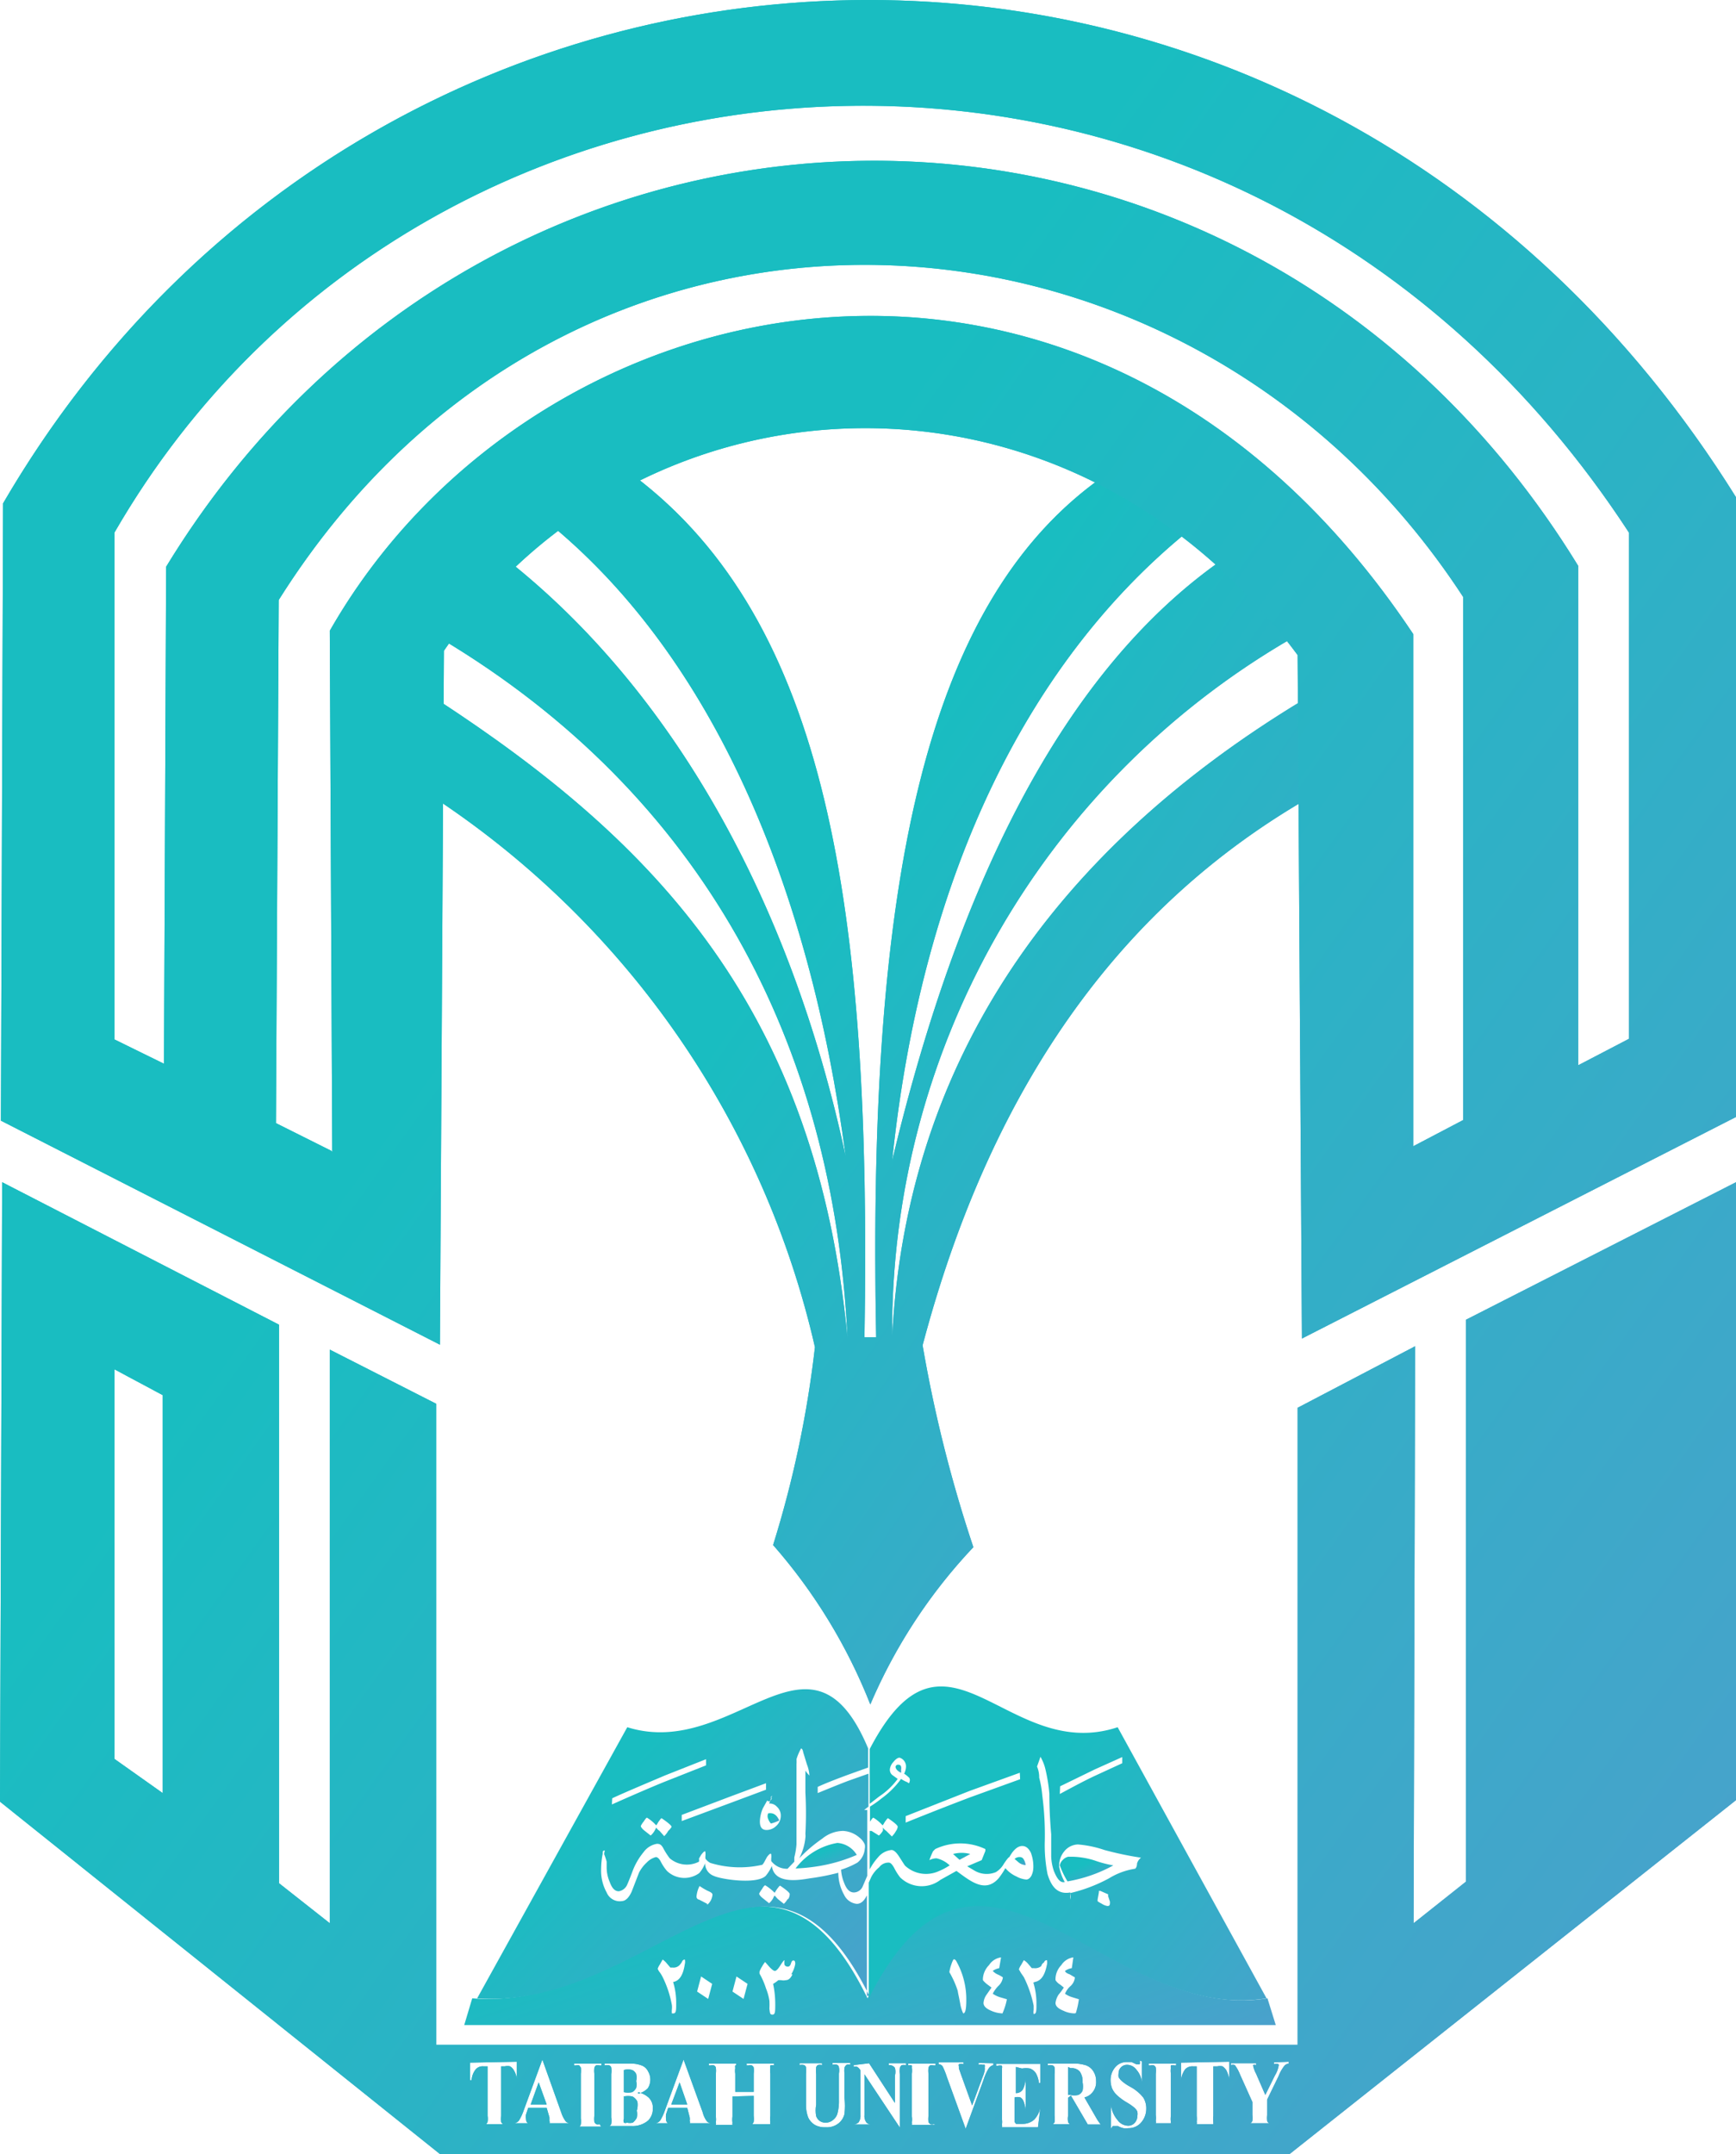 <svg xmlns="http://www.w3.org/2000/svg" xmlns:xlink="http://www.w3.org/1999/xlink" width="56.43" height="69.997" viewBox="0 0 56.43 69.997">
  <defs>
    <linearGradient id="linear-gradient" x1="1.087" y1="1.182" x2="0.332" y2="0.444" gradientUnits="objectBoundingBox">
      <stop offset="0" stop-color="#5899cf"/>
      <stop offset="1" stop-color="#19bdc1"/>
    </linearGradient>
    <clipPath id="clip-path">
      <path id="Path_4" data-name="Path 4" d="M51.67,25.25v3.27c-5.47,3.2-10,8.63-12.4,17.7a44.14,44.14,0,0,0,1.65,6.56,17.35,17.35,0,0,0-3.35,5.11,17.69,17.69,0,0,0-3.16-5.18,34.8,34.8,0,0,0,1.36-6.43A29.18,29.18,0,0,0,23.51,28.5V25.25C30.62,29.89,35.82,35.33,36.83,46c-.45-9.57-4.71-17.66-13.21-22.74l2.15-2.56c5.31,4.2,9.21,11,11,19.39-1.19-9-4.41-16.2-9.47-20.44l2.58-1.69c6.27,4.73,7.74,14,7.5,28h.38c-.29-14.84,1.6-23.95,7.42-28l2.69,1.83C42.71,24,39.25,30.92,38.28,40.22,40.89,29.28,44.87,23.59,49,20.7l2.28,2.54a26,26,0,0,0-13,22.69c.46-8.82,5.16-15.73,13.36-20.68ZM37.62,51a.87.87,0,0,1,.17,1.73l-.07,4.11h-.21l-.07-4.11A.87.87,0,0,1,37.62,51Z" fill="url(#linear-gradient)"/>
    </clipPath>
    <clipPath id="clip-path-2">
      <path id="Path_7" data-name="Path 7" d="M51.6,46l14.11-7.2V18.66c-13.83-22.18-44-20.96-56.33.2L9.31,38.92,23.58,46.2l.13-22.55c6.33-9.24,20.18-10.09,27.75.14Zm-.4,26.5L65.71,61V40.92l-8.78,4.47V63.65L55.23,65l.05-18.75-3.82,2v20.7h-28V48.12L20,46.36V65l-1.65-1.3V45.55l-9-4.63L9.28,61.05,23.58,72.5Zm-25.12-3v.57h0a.65.65,0,0,0-.09-.28.35.35,0,0,0-.13-.14.34.34,0,0,0-.17,0h-.12v1.61a.87.87,0,0,0,0,.2.19.19,0,0,0,.06.07.18.18,0,0,0,.11,0h-.78a.21.21,0,0,0,.12,0,.16.16,0,0,0,.05-.08.61.61,0,0,0,0-.19V69.65H25a.3.3,0,0,0-.25.09.62.62,0,0,0-.14.36h-.05v-.57Zm25.09,0v.06a.23.23,0,0,0-.13.06,1.27,1.27,0,0,0-.2.35l-.37.76v.5a.87.87,0,0,0,0,.2.19.19,0,0,0,.06.07.16.16,0,0,0,.11,0h-.82a.18.18,0,0,0,.11,0,.17.17,0,0,0,.06-.08.77.77,0,0,0,0-.19v-.42l-.4-.89a1.32,1.32,0,0,0-.17-.31.19.19,0,0,0-.13,0v-.06h.82v.06h0a.13.13,0,0,0-.1,0,.92.92,0,0,0,.1.28l.3.69.31-.63a.87.87,0,0,0,.12-.3.1.1,0,0,0,0-.07.26.26,0,0,0-.15,0v-.06Zm-1.93,0v.57h0a1.14,1.14,0,0,0-.09-.28.44.44,0,0,0-.13-.14.37.37,0,0,0-.17,0h-.13v1.61a.69.69,0,0,0,0,.2v.07a.21.21,0,0,0,.12,0h-.78a.21.21,0,0,0,.12,0,.16.16,0,0,0,0-.08.77.77,0,0,0,0-.19V69.65h-.12a.32.32,0,0,0-.25.09.7.7,0,0,0-.14.36h0v-.57Zm-1.68,2h-.83a.21.21,0,0,0,.12,0,.16.16,0,0,0,0-.08.77.77,0,0,0,0-.19V69.89a.87.87,0,0,0,0-.2.13.13,0,0,0-.06-.07.16.16,0,0,0-.11,0h-.06v-.06h.89v.06h-.05a.21.21,0,0,0-.12,0,.16.16,0,0,0,0,.08.61.61,0,0,0,0,.19v1.37a.69.69,0,0,0,0,.2v.07a.21.21,0,0,0,.12,0ZM46.4,69.49v.69h0a.73.73,0,0,0-.18-.42.38.38,0,0,0-.3-.16.273.273,0,0,0-.28.28.43.43,0,0,0,0,.12.53.53,0,0,0,.12.14,1.491,1.491,0,0,0,.27.18,1.38,1.38,0,0,1,.41.34.66.66,0,0,1,.1.37.68.68,0,0,1-.17.45.54.54,0,0,1-.42.18.39.39,0,0,1-.15,0,.6.6,0,0,1-.18-.07h-.17l-.06.09h0V70.9h0a.93.93,0,0,0,.22.5.43.43,0,0,0,.33.18.28.28,0,0,0,.23-.1.32.32,0,0,0,.08-.21.4.4,0,0,0,0-.15.38.38,0,0,0-.1-.13,1.64,1.64,0,0,0-.23-.16,1.77,1.77,0,0,1-.33-.24.69.69,0,0,1-.16-.22.75.75,0,0,1-.05-.26.64.64,0,0,1,.15-.43.48.48,0,0,1,.37-.17h.16l.15.07a.28.28,0,0,0,.12,0h0a.5.5,0,0,0,0-.12ZM44,70.67v.58a.5.5,0,0,0,0,.21.13.13,0,0,0,.06.07.28.28,0,0,0,.16,0h-.88a.28.28,0,0,0,.16,0,.13.13,0,0,0,.06-.07.78.78,0,0,0,0-.21V69.9a.78.78,0,0,0,0-.21.11.11,0,0,0-.06-.07.28.28,0,0,0-.16,0v-.06h.79a1.3,1.3,0,0,1,.46.06.47.47,0,0,1,.23.19.58.58,0,0,1,.09.33.51.51,0,0,1-.14.38.46.46,0,0,1-.24.14l.41.71a1.35,1.35,0,0,0,.12.17.17.17,0,0,0,.12,0h-.54l-.55-.94Zm0-1v.91h.07a.59.59,0,0,0,.26,0,.27.27,0,0,0,.14-.14.68.68,0,0,0,0-.27.56.56,0,0,0-.09-.35.35.35,0,0,0-.3-.11Zm-1.7,0v.85h0a.26.26,0,0,0,.23-.12.87.87,0,0,0,.09-.37h0V71.1h0a1,1,0,0,0-.06-.29.27.27,0,0,0-.11-.15.34.34,0,0,0-.19,0v.79a.18.18,0,0,0,.05.07h.21a.56.56,0,0,0,.38-.14.79.79,0,0,0,.2-.41h0l-.08.66H41.73a.21.21,0,0,0,.12,0,.16.16,0,0,0,0-.08.77.77,0,0,0,0-.19V69.72a.19.19,0,0,0,0-.09.25.25,0,0,0-.13,0h-.06v-.06H43.1v.62h-.05a.8.8,0,0,0-.1-.32.4.4,0,0,0-.19-.15.75.75,0,0,0-.26,0Zm-.73-.12v.06a.25.25,0,0,0-.16.12,1.64,1.64,0,0,0-.16.36l-.58,1.59h0L40.06,70a2.49,2.49,0,0,0-.14-.35.17.17,0,0,0-.13-.07v-.06h.81v.06h0a.28.28,0,0,0-.15,0,.09.09,0,0,0,0,.07v.07l.07.2.36,1,.34-.92a1,1,0,0,0,.07-.22.44.44,0,0,0,0-.1.19.19,0,0,0,0-.08.1.1,0,0,0-.06,0,.29.29,0,0,0-.14,0v-.06Zm-1.88,2H38.8a.21.21,0,0,0,.12,0,.16.16,0,0,0,0-.08.61.61,0,0,0,0-.19V69.89a.69.69,0,0,0,0-.2.18.18,0,0,0,0-.07.21.21,0,0,0-.12,0h0v-.06h.89v.06h-.06a.21.21,0,0,0-.12,0,.16.16,0,0,0-.05.08.77.77,0,0,0,0,.19v1.37a.87.87,0,0,0,0,.2.19.19,0,0,0,.06.07.16.16,0,0,0,.11,0Zm-2.16-2,.84,1.29v-.89a.47.47,0,0,0,0-.25.22.22,0,0,0-.2-.09v-.06h.56v.06a.49.49,0,0,0-.14,0,.2.2,0,0,0-.06.09.91.91,0,0,0,0,.21v1.73h0l-1.15-1.73v1.32a.35.35,0,0,0,.06.24.21.21,0,0,0,.16.07h-.61a.27.27,0,0,0,.2-.07.38.38,0,0,0,.06-.24V69.78h0a.37.37,0,0,0-.1-.11.17.17,0,0,0-.12,0v-.06Zm-2.44,0H36v.06h0a.24.24,0,0,0-.14,0,.13.13,0,0,0-.05.07.82.82,0,0,0,0,.22v1a1,1,0,0,0,0,.37.33.33,0,0,0,.11.15.32.32,0,0,0,.2.06.36.36,0,0,0,.23-.08.41.41,0,0,0,.15-.21,1.57,1.57,0,0,0,.05-.46v-.85a.49.49,0,0,0,0-.2.1.1,0,0,0-.06-.08.22.22,0,0,0-.15,0v-.06h.58v.06h0a.16.16,0,0,0-.12,0,.18.18,0,0,0-.07.1.68.68,0,0,0,0,.18v.79a2.3,2.3,0,0,1,0,.53.55.55,0,0,1-.19.3.6.6,0,0,1-.42.13.66.66,0,0,1-.34-.07.55.55,0,0,1-.23-.25,1.12,1.12,0,0,1-.07-.41v-1a1,1,0,0,0,0-.22.11.11,0,0,0-.06-.07.28.28,0,0,0-.15,0v-.06Zm-2,1.08v.65a.69.69,0,0,0,0,.2.15.15,0,0,0,0,.07.21.21,0,0,0,.12,0h-.78a.21.21,0,0,0,.12,0,.16.16,0,0,0,0-.08.77.77,0,0,0,0-.19V69.89a.87.87,0,0,0,0-.2.13.13,0,0,0-.06-.07.16.16,0,0,0-.11,0h-.06v-.06h.89v.06h.09a.21.21,0,0,0-.12,0,.16.16,0,0,0,0,.08.61.61,0,0,0,0,.19v.59h.6v-.59a.87.87,0,0,0,0-.2.13.13,0,0,0-.06-.07.18.18,0,0,0-.11,0h-.06v-.06h.89v.06h0a.21.21,0,0,0-.12,0,.16.16,0,0,0,0,.08.61.61,0,0,0,0,.19v1.37a.69.69,0,0,0,0,.2.15.15,0,0,0,0,.07.21.21,0,0,0,.12,0h-.83a.21.21,0,0,0,.12,0,.16.16,0,0,0,.05-.08.77.77,0,0,0,0-.19v-.65ZM31.62,71H31l-.07.21a.62.62,0,0,0,0,.16.15.15,0,0,0,.06.13.37.37,0,0,0,.17,0h-.57a.24.24,0,0,0,.15-.09,1.64,1.64,0,0,0,.15-.32l.61-1.66h0l.62,1.71a.83.83,0,0,0,.14.3.23.23,0,0,0,.12.06h-.82a.18.18,0,0,0,.14,0,.08.08,0,0,0,0-.07h0a.48.48,0,0,0,0-.12Zm0-.11-.25-.72-.27.72Zm-1.6-.4a.76.76,0,0,1,.34.17.45.45,0,0,1,.14.36.53.53,0,0,1-.15.39.78.78,0,0,1-.55.18h-.87a.3.3,0,0,0,.16,0,.13.13,0,0,0,.06-.07.78.78,0,0,0,0-.21V69.9a.78.78,0,0,0,0-.21.11.11,0,0,0-.06-.07.3.3,0,0,0-.16,0v-.06h.82a1,1,0,0,1,.41.07.39.39,0,0,1,.19.19.524.524,0,0,1-.01.54.64.64,0,0,1-.32.18Zm-.46,0a.62.62,0,0,0,.27,0,.35.35,0,0,0,.13-.14.48.48,0,0,0,0-.22.5.5,0,0,0,0-.23.27.27,0,0,0-.13-.13.46.46,0,0,0-.27,0v.82Zm0,.12v.74a.17.17,0,0,0,0,.13.11.11,0,0,0,.1,0,.41.41,0,0,0,.19,0,.53.53,0,0,0,.13-.16.59.59,0,0,0,0-.23A.67.67,0,0,0,30,70.8a.38.38,0,0,0-.16-.17.71.71,0,0,0-.29,0Zm-.74,1H28a.2.2,0,0,0,.11,0,.11.11,0,0,0,.05-.08.61.61,0,0,0,0-.19V69.89a.69.69,0,0,0,0-.2l-.05-.07a.2.2,0,0,0-.11,0h-.06v-.06h.89v.06h-.06a.21.21,0,0,0-.12,0,.16.16,0,0,0-.05.08.77.77,0,0,0,0,.19v1.37a.87.87,0,0,0,0,.2.19.19,0,0,0,.06.07.18.18,0,0,0,.11,0ZM27.05,71h-.6l-.07.21a.37.37,0,0,0,0,.16.15.15,0,0,0,.06.13.37.37,0,0,0,.17,0H26a.24.24,0,0,0,.15-.09,1.64,1.64,0,0,0,.15-.32l.61-1.66h0l.61,1.71a1,1,0,0,0,.15.3.23.23,0,0,0,.12.06H27a.2.2,0,0,0,.14,0,.08.08,0,0,0,0-.07h0v-.12Zm0-.11-.26-.72-.26.72ZM14.61,60.8,13,59.66V47l1.57.84V60.77Zm45.83,0,1.75-1.37V47.17L60.42,48V60.79ZM20.05,39.9l-1.8-.9.09-17c9.43-15,29.43-14,38.5-.1v17l-1.62.85V23.11C44.78,7.44,26.64,11.37,20,23l.08,16.94Zm-5.44-2.83L13,36.28V19.81C23.2,2.15,49.63.5,62.23,19.81V36.26l-1.65.86V20.89C49.67,3.1,25.26,3.57,14.68,20.92l-.07,16.15Z" fill="url(#linear-gradient)"/>
    </clipPath>
  </defs>
  <g id="_1-3-10-2019-5d9587e23b1f7" data-name="1-3-10-2019-5d9587e23b1f7" transform="translate(-9.28 -2.503)">
    <path id="Path_3" data-name="Path 3" d="M51.67,25.25v3.27c-5.47,3.2-10,8.63-12.4,17.7a44.14,44.14,0,0,0,1.65,6.56,17.35,17.35,0,0,0-3.35,5.11,17.69,17.69,0,0,0-3.16-5.18,34.8,34.8,0,0,0,1.36-6.43A29.18,29.18,0,0,0,23.51,28.5V25.25C30.62,29.89,35.82,35.33,36.83,46c-.45-9.57-4.71-17.66-13.21-22.74l2.15-2.56c5.31,4.2,9.21,11,11,19.39-1.19-9-4.41-16.2-9.47-20.44l2.58-1.69c6.27,4.73,7.74,14,7.5,28h.38c-.29-14.84,1.6-23.95,7.42-28l2.69,1.83C42.71,24,39.25,30.92,38.28,40.22,40.89,29.28,44.87,23.59,49,20.7l2.28,2.54a26,26,0,0,0-13,22.69c.46-8.82,5.16-15.73,13.36-20.68ZM37.62,51a.87.87,0,0,1,.17,1.73l-.07,4.11h-.21l-.07-4.11A.87.87,0,0,1,37.62,51Z" fill-rule="evenodd" fill="url(#linear-gradient)"/>
    <g id="Group_5" data-name="Group 5" clip-path="url(#clip-path)">
      <rect id="Rectangle_247" data-name="Rectangle 247" width="28.16" height="39.97" rx="5" transform="translate(23.51 17.92)" fill="url(#linear-gradient)"/>
    </g>
    <path id="Path_5" data-name="Path 5" d="M50.48,67.44c-5.28.87-9.35-7.23-13,0-3.38-6.94-7.17.46-12.85,0l-.26.87H50.75Zm-19.32-.53h0a2.28,2.28,0,0,1,.1.7c0,.21,0,.32-.09.32h-.05a.68.68,0,0,1,0-.13.68.68,0,0,0,0-.14,3.38,3.38,0,0,0-.31-.93,1.08,1.08,0,0,0-.08-.13.41.41,0,0,1-.07-.12.51.51,0,0,1,.07-.14l.09-.16a.56.56,0,0,1,.13.12l.12.14h.07a.27.27,0,0,0,.22-.07.5.5,0,0,0,.09-.12.1.1,0,0,1,.09-.07.3.3,0,0,1,0,.15C31.49,66.66,31.38,66.87,31.16,66.91Zm1.14.55-.36-.24.13-.49.36.24Zm1.15,0-.36-.24.13-.49.36.24Zm1.59-.8c-.06.13-.13.19-.22.19a.34.34,0,0,1-.15,0h-.09a1,1,0,0,1-.17.12,3.09,3.09,0,0,1,.07.66c0,.23,0,.34-.09.34s-.08-.06-.1-.19a2.459,2.459,0,0,0,0-.26,1.76,1.76,0,0,0-.11-.4,2.58,2.58,0,0,0-.16-.39l-.05-.09a.28.28,0,0,1,0-.07.7.7,0,0,1,.08-.16.85.85,0,0,1,.1-.15l.15.17c.08.08.13.12.17.12s.1-.06.17-.17.12-.18.14-.18h0a.61.61,0,0,0,0,.15.12.12,0,0,0,.12.06s.06,0,.09-.1.06-.1.08-.1.06,0,.06.11a.92.92,0,0,1-.13.34Zm5.55,1.27a1.2,1.2,0,0,1-.1-.33c-.04-.22-.06-.28-.08-.41a3.1,3.1,0,0,0-.27-.6h0a1.26,1.26,0,0,1,.06-.24q.06-.18.09-.18s.05,0,.09.09a2.52,2.52,0,0,1,.31,1.25C40.69,67.78,40.66,67.93,40.59,67.93Zm1.28,0h0a1,1,0,0,1-.38-.09c-.16-.07-.24-.15-.24-.25a.53.53,0,0,1,.1-.27l.16-.23L41.39,67a.78.78,0,0,1-.16-.15v-.06a.69.69,0,0,1,.2-.43.55.55,0,0,1,.39-.25l-.06.35a.51.51,0,0,0-.21.09h0a.5.5,0,0,0,.15.11.89.89,0,0,1,.18.1h0a.46.46,0,0,1-.15.28,1,1,0,0,0-.18.25.9.9,0,0,0,.22.11l.24.07h0a2.11,2.11,0,0,1-.14.45Zm1-1h0a2.28,2.28,0,0,1,.1.7c0,.21,0,.32-.09.32h0a.33.33,0,0,1,0-.13s0-.09,0-.14a3.73,3.73,0,0,0-.32-.93l-.09-.13-.07-.12a.51.51,0,0,1,.07-.14l.09-.16a.54.54,0,0,1,.14.12l.12.14h.07a.31.31,0,0,0,.24-.07s0-.06.09-.12a.09.09,0,0,1,.09-.07.3.3,0,0,1,0,.15c-.06.31-.17.52-.4.56Zm1.34,1h0a.87.87,0,0,1-.37-.09c-.17-.07-.25-.15-.25-.25a.65.65,0,0,1,.1-.27,2,2,0,0,0,.17-.23L43.75,67a.47.47,0,0,1-.16-.15v-.06a.67.67,0,0,1,.19-.43.55.55,0,0,1,.39-.25l-.05.35a.5.5,0,0,0-.22.09h0s0,.06.15.11l.17.1a.43.43,0,0,1-.14.28.65.65,0,0,0-.18.25.75.75,0,0,0,.22.11l.23.07h0a2.71,2.71,0,0,1-.1.45Z" fill-rule="evenodd" fill="url(#linear-gradient)"/>
    <path id="Path_6" data-name="Path 6" d="M51.6,46l14.11-7.2V18.66c-13.83-22.18-44-20.96-56.33.2L9.31,38.92,23.58,46.2l.13-22.55c6.33-9.24,20.18-10.09,27.75.14Zm-.4,26.5L65.71,61V40.92l-8.78,4.47V63.65L55.23,65l.05-18.75-3.82,2v20.7h-28V48.12L20,46.36V65l-1.65-1.3V45.55l-9-4.63L9.28,61.05,23.58,72.5Zm-25.12-3v.57h0a.65.65,0,0,0-.09-.28.35.35,0,0,0-.13-.14.34.34,0,0,0-.17,0h-.12v1.61a.87.87,0,0,0,0,.2.19.19,0,0,0,.06.07.18.18,0,0,0,.11,0h-.78a.21.21,0,0,0,.12,0,.16.16,0,0,0,.05-.08.61.61,0,0,0,0-.19V69.65H25a.3.3,0,0,0-.25.09.62.62,0,0,0-.14.36h-.05v-.57Zm25.09,0v.06a.23.23,0,0,0-.13.06,1.27,1.27,0,0,0-.2.35l-.37.76v.5a.87.87,0,0,0,0,.2.19.19,0,0,0,.06.07.16.16,0,0,0,.11,0h-.82a.18.18,0,0,0,.11,0,.17.17,0,0,0,.06-.08.77.77,0,0,0,0-.19v-.42l-.4-.89a1.32,1.32,0,0,0-.17-.31.19.19,0,0,0-.13,0v-.06h.82v.06h0a.13.13,0,0,0-.1,0,.92.92,0,0,0,.1.28l.3.69.31-.63a.87.87,0,0,0,.12-.3.1.1,0,0,0,0-.07.26.26,0,0,0-.15,0v-.06Zm-1.93,0v.57h0a1.14,1.14,0,0,0-.09-.28.44.44,0,0,0-.13-.14.37.37,0,0,0-.17,0h-.13v1.61a.69.69,0,0,0,0,.2v.07a.21.21,0,0,0,.12,0h-.78a.21.21,0,0,0,.12,0,.16.16,0,0,0,0-.08.77.77,0,0,0,0-.19V69.65h-.12a.32.32,0,0,0-.25.09.7.7,0,0,0-.14.36h0v-.57Zm-1.68,2h-.83a.21.21,0,0,0,.12,0,.16.16,0,0,0,0-.08.77.77,0,0,0,0-.19V69.89a.87.87,0,0,0,0-.2.13.13,0,0,0-.06-.07.16.16,0,0,0-.11,0h-.06v-.06h.89v.06h-.05a.21.21,0,0,0-.12,0,.16.16,0,0,0,0,.08.61.61,0,0,0,0,.19v1.37a.69.69,0,0,0,0,.2v.07a.21.21,0,0,0,.12,0ZM46.4,69.49v.69h0a.73.73,0,0,0-.18-.42.38.38,0,0,0-.3-.16.273.273,0,0,0-.28.28.43.43,0,0,0,0,.12.53.53,0,0,0,.12.14,1.491,1.491,0,0,0,.27.18,1.38,1.38,0,0,1,.41.34.66.66,0,0,1,.1.37.68.68,0,0,1-.17.45.54.54,0,0,1-.42.18.39.39,0,0,1-.15,0,.6.6,0,0,1-.18-.07h-.17l-.06.09h0V70.9h0a.93.93,0,0,0,.22.5.43.43,0,0,0,.33.18.28.28,0,0,0,.23-.1.32.32,0,0,0,.08-.21.4.4,0,0,0,0-.15.38.38,0,0,0-.1-.13,1.64,1.64,0,0,0-.23-.16,1.77,1.77,0,0,1-.33-.24.69.69,0,0,1-.16-.22.75.75,0,0,1-.05-.26.64.64,0,0,1,.15-.43.48.48,0,0,1,.37-.17h.16l.15.07a.28.28,0,0,0,.12,0h0a.5.5,0,0,0,0-.12ZM44,70.67v.58a.5.5,0,0,0,0,.21.13.13,0,0,0,.06.07.28.28,0,0,0,.16,0h-.88a.28.28,0,0,0,.16,0,.13.13,0,0,0,.06-.07.78.78,0,0,0,0-.21V69.9a.78.78,0,0,0,0-.21.11.11,0,0,0-.06-.07.28.28,0,0,0-.16,0v-.06h.79a1.3,1.3,0,0,1,.46.06.47.47,0,0,1,.23.19.58.58,0,0,1,.09.33.51.51,0,0,1-.14.38.46.46,0,0,1-.24.14l.41.71a1.35,1.35,0,0,0,.12.17.17.17,0,0,0,.12,0h-.54l-.55-.94Zm0-1v.91h.07a.59.59,0,0,0,.26,0,.27.27,0,0,0,.14-.14.68.68,0,0,0,0-.27.56.56,0,0,0-.09-.35.35.35,0,0,0-.3-.11Zm-1.7,0v.85h0a.26.26,0,0,0,.23-.12.87.87,0,0,0,.09-.37h0V71.1h0a1,1,0,0,0-.06-.29.27.27,0,0,0-.11-.15.34.34,0,0,0-.19,0v.79a.18.18,0,0,0,.05.07h.21a.56.56,0,0,0,.38-.14.79.79,0,0,0,.2-.41h0l-.08.66H41.73a.21.21,0,0,0,.12,0,.16.16,0,0,0,0-.08.77.77,0,0,0,0-.19V69.72a.19.19,0,0,0,0-.09.25.25,0,0,0-.13,0h-.06v-.06H43.1v.62h-.05a.8.8,0,0,0-.1-.32.4.4,0,0,0-.19-.15.75.75,0,0,0-.26,0Zm-.73-.12v.06a.25.25,0,0,0-.16.12,1.64,1.64,0,0,0-.16.36l-.58,1.59h0L40.06,70a2.49,2.49,0,0,0-.14-.35.17.17,0,0,0-.13-.07v-.06h.81v.06h0a.28.28,0,0,0-.15,0,.09.09,0,0,0,0,.07v.07l.07.2.36,1,.34-.92a1,1,0,0,0,.07-.22.44.44,0,0,0,0-.1.19.19,0,0,0,0-.08.1.1,0,0,0-.06,0,.29.29,0,0,0-.14,0v-.06Zm-1.88,2H38.8a.21.21,0,0,0,.12,0,.16.16,0,0,0,0-.08.61.61,0,0,0,0-.19V69.89a.69.69,0,0,0,0-.2.18.18,0,0,0,0-.07.21.21,0,0,0-.12,0h0v-.06h.89v.06h-.06a.21.21,0,0,0-.12,0,.16.16,0,0,0-.05.08.77.77,0,0,0,0,.19v1.37a.87.87,0,0,0,0,.2.19.19,0,0,0,.06.07.16.16,0,0,0,.11,0Zm-2.16-2,.84,1.29v-.89a.47.47,0,0,0,0-.25.22.22,0,0,0-.2-.09v-.06h.56v.06a.49.49,0,0,0-.14,0,.2.2,0,0,0-.06.09.91.91,0,0,0,0,.21v1.73h0l-1.15-1.73v1.32a.35.35,0,0,0,.06.24.21.21,0,0,0,.16.07h-.61a.27.27,0,0,0,.2-.07.38.38,0,0,0,.06-.24V69.78h0a.37.37,0,0,0-.1-.11.17.17,0,0,0-.12,0v-.06Zm-2.44,0H36v.06h0a.24.24,0,0,0-.14,0,.13.13,0,0,0-.05.07.82.82,0,0,0,0,.22v1a1,1,0,0,0,0,.37.33.33,0,0,0,.11.15.32.32,0,0,0,.2.06.36.36,0,0,0,.23-.08.41.41,0,0,0,.15-.21,1.57,1.57,0,0,0,.05-.46v-.85a.49.49,0,0,0,0-.2.1.1,0,0,0-.06-.08.22.22,0,0,0-.15,0v-.06h.58v.06h0a.16.16,0,0,0-.12,0,.18.18,0,0,0-.07.1.68.68,0,0,0,0,.18v.79a2.3,2.3,0,0,1,0,.53.55.55,0,0,1-.19.3.6.6,0,0,1-.42.13.66.66,0,0,1-.34-.07.55.55,0,0,1-.23-.25,1.12,1.12,0,0,1-.07-.41v-1a1,1,0,0,0,0-.22.11.11,0,0,0-.06-.07.28.28,0,0,0-.15,0v-.06Zm-2,1.08v.65a.69.69,0,0,0,0,.2.15.15,0,0,0,0,.07.21.21,0,0,0,.12,0h-.78a.21.21,0,0,0,.12,0,.16.16,0,0,0,0-.08.77.77,0,0,0,0-.19V69.89a.87.87,0,0,0,0-.2.13.13,0,0,0-.06-.07.16.16,0,0,0-.11,0h-.06v-.06h.89v.06h.09a.21.21,0,0,0-.12,0,.16.16,0,0,0,0,.08.61.61,0,0,0,0,.19v.59h.6v-.59a.87.87,0,0,0,0-.2.13.13,0,0,0-.06-.07.18.18,0,0,0-.11,0h-.06v-.06h.89v.06h0a.21.21,0,0,0-.12,0,.16.16,0,0,0,0,.08.61.61,0,0,0,0,.19v1.37a.69.69,0,0,0,0,.2.15.15,0,0,0,0,.07.21.21,0,0,0,.12,0h-.83a.21.21,0,0,0,.12,0,.16.16,0,0,0,.05-.08.77.77,0,0,0,0-.19v-.65ZM31.62,71H31l-.07.21a.62.62,0,0,0,0,.16.15.15,0,0,0,.06.13.37.37,0,0,0,.17,0h-.57a.24.24,0,0,0,.15-.09,1.64,1.64,0,0,0,.15-.32l.61-1.66h0l.62,1.71a.83.83,0,0,0,.14.3.23.23,0,0,0,.12.06h-.82a.18.18,0,0,0,.14,0,.08.08,0,0,0,0-.07h0a.48.48,0,0,0,0-.12Zm0-.11-.25-.72-.27.72Zm-1.6-.4a.76.76,0,0,1,.34.17.45.45,0,0,1,.14.36.53.53,0,0,1-.15.39.78.78,0,0,1-.55.18h-.87a.3.3,0,0,0,.16,0,.13.13,0,0,0,.06-.07.78.78,0,0,0,0-.21V69.9a.78.78,0,0,0,0-.21.11.11,0,0,0-.06-.07.3.3,0,0,0-.16,0v-.06h.82a1,1,0,0,1,.41.07.39.39,0,0,1,.19.19.524.524,0,0,1-.01.54.64.64,0,0,1-.32.18Zm-.46,0a.62.62,0,0,0,.27,0,.35.35,0,0,0,.13-.14.48.48,0,0,0,0-.22.5.5,0,0,0,0-.23.27.27,0,0,0-.13-.13.46.46,0,0,0-.27,0v.82Zm0,.12v.74a.17.17,0,0,0,0,.13.11.11,0,0,0,.1,0,.41.41,0,0,0,.19,0,.53.53,0,0,0,.13-.16.59.59,0,0,0,0-.23A.67.67,0,0,0,30,70.8a.38.38,0,0,0-.16-.17.71.71,0,0,0-.29,0Zm-.74,1H28a.2.2,0,0,0,.11,0,.11.11,0,0,0,.05-.08.61.61,0,0,0,0-.19V69.89a.69.69,0,0,0,0-.2l-.05-.07a.2.2,0,0,0-.11,0h-.06v-.06h.89v.06h-.06a.21.21,0,0,0-.12,0,.16.16,0,0,0-.05.08.77.77,0,0,0,0,.19v1.37a.87.87,0,0,0,0,.2.19.19,0,0,0,.06.07.18.18,0,0,0,.11,0ZM27.05,71h-.6l-.07.21a.37.37,0,0,0,0,.16.15.15,0,0,0,.06.13.37.37,0,0,0,.17,0H26a.24.24,0,0,0,.15-.09,1.64,1.64,0,0,0,.15-.32l.61-1.66h0l.61,1.71a1,1,0,0,0,.15.3.23.23,0,0,0,.12.06H27a.2.2,0,0,0,.14,0,.08.08,0,0,0,0-.07h0v-.12Zm0-.11-.26-.72-.26.72ZM14.61,60.8,13,59.66V47l1.57.84V60.77Zm45.83,0,1.75-1.37V47.17L60.42,48V60.79ZM20.05,39.9l-1.8-.9.09-17c9.43-15,29.43-14,38.5-.1v17l-1.62.85V23.11C44.78,7.44,26.64,11.37,20,23l.08,16.94Zm-5.44-2.83L13,36.28V19.81C23.2,2.15,49.63.5,62.23,19.81V36.26l-1.65.86V20.89C49.67,3.1,25.26,3.57,14.68,20.92l-.07,16.15Z" fill-rule="evenodd" fill="url(#linear-gradient)"/>
    <g id="Group_6" data-name="Group 6" clip-path="url(#clip-path-2)">
      <rect id="Rectangle_248" data-name="Rectangle 248" width="56.43" height="76.02" rx="5" transform="translate(9.28 -3.52)" fill="url(#linear-gradient)"/>
    </g>
    <path id="Path_8" data-name="Path 8" d="M36.5,62.39a2.161,2.161,0,0,0-1.36.83,5.78,5.78,0,0,0,.65-.06,5.25,5.25,0,0,0,1.34-.38A.8.8,0,0,0,36.5,62.39Z" fill-rule="evenodd" fill="url(#linear-gradient)"/>
    <path id="Path_9" data-name="Path 9" d="M37.46,67.36V64.09c-.09.19-.2.28-.33.28a.51.51,0,0,1-.41-.29,1.48,1.48,0,0,1-.19-.72,7.507,7.507,0,0,1-.92.18c-.36.06-1.16.2-1.24-.4a1.38,1.38,0,0,1-.2.32c-.3.29-1.47.11-1.69,0a.43.43,0,0,1-.28-.41,1.07,1.07,0,0,1-.19.32.82.82,0,0,1-1.05-.07,1.53,1.53,0,0,1-.2-.3c-.05-.1-.11-.15-.16-.15a.623.623,0,0,0-.3.18,1.15,1.15,0,0,0-.25.33l-.24.62c-.09.19-.19.29-.31.3A.46.46,0,0,1,29,64a1.45,1.45,0,0,1-.18-.76,2.59,2.59,0,0,1,.05-.49c0-.07,0-.11.05-.11s0,0,0,.12A2.09,2.09,0,0,1,29,63v.17a1.19,1.19,0,0,0,.1.49q.11.31.3.3a.36.36,0,0,0,.27-.22c.07-.16.13-.32.19-.48a2.2,2.2,0,0,1,.34-.57.67.67,0,0,1,.43-.27c.07,0,.14,0,.22.16a2.33,2.33,0,0,0,.2.31A.86.86,0,0,0,32,63a.26.26,0,0,0,0-.1l.07-.12c.09-.12.14-.15.14-.08a.52.52,0,0,1,0,.11.63.63,0,0,0,0,.09.46.46,0,0,0,.16.14,3.27,3.27,0,0,0,1.69.06.48.48,0,0,0,.08-.12l.07-.13c.09-.12.14-.14.14-.07a.44.44,0,0,1,0,.1.69.69,0,0,0,0,.1.64.64,0,0,0,.53.25L35.1,63v-.14a2.41,2.41,0,0,0,.07-.42c0-.26,0-.85,0-1.78v-.83a1.07,1.07,0,0,0,0-.16,1.74,1.74,0,0,1,.15-.35h0s.05,0,.07.13l.12.39a1.14,1.14,0,0,1,.08.36h0a.86.86,0,0,1-.13-.16s0,.28,0,.71a12.549,12.549,0,0,1,0,1.35.49.49,0,0,1,0,.12,1.85,1.85,0,0,1-.2.67,4.74,4.74,0,0,1,.75-.64,1.09,1.09,0,0,1,.68-.25.88.88,0,0,1,.53.22.56.56,0,0,1,.17.22.33.33,0,0,1,0,.14.63.63,0,0,1-.24.45,2.7,2.7,0,0,1-.53.23,1.34,1.34,0,0,0,.1.43c.08.21.18.31.32.31a.32.32,0,0,0,.28-.19l.15-.35V61.32h-.1l.14-.11V60.14l-.65.23c-.24.09-.56.22-1,.4v-.2c.19-.09.51-.22,1-.4l.64-.23v-.62c-1.87-4.47-4.35.4-7.83-.69l-4.88,8.81c5.62.41,9.39-6.85,12.75-.08ZM31,62a.67.67,0,0,1-.13.17L30.72,62a.37.37,0,0,1-.11-.11.928.928,0,0,1-.05.1.58.58,0,0,1-.13.16L30.24,62c-.09-.07-.13-.13-.13-.16a.61.61,0,0,1,.09-.14c.06-.09.09-.13.11-.13a1.3,1.3,0,0,1,.3.25.72.72,0,0,0,.07-.11c.06-.08.09-.13.11-.12.22.15.32.24.32.28A.59.59,0,0,1,31,62Zm3.33-1.09.05-.06h0l-.1.26a.31.31,0,0,1,.25.1.39.39,0,0,1,.13.31.44.44,0,0,1-.15.32.45.45,0,0,1-.31.13c-.15,0-.22-.09-.22-.28a1.17,1.17,0,0,1,.1-.43l.14-.25s.07.1.15-.07Zm-.15-.46v.21L33,61.1l-1.56.58v-.2L33,60.89Zm-5,.49c.34-.16.91-.4,1.71-.74l1.34-.53v.2l-1.34.53c-.42.17-1,.42-1.72.74Zm3.09,3.43L32,64.23c-.05,0-.08-.06-.08-.09a.9.9,0,0,1,.1-.35,2.11,2.11,0,0,0,.27.16q.15.06.15.12a.48.48,0,0,1-.17.33Zm2.62-.17a.67.67,0,0,1-.13.17l-.2-.16-.1-.11a.36.36,0,0,0-.05.09.58.58,0,0,1-.13.16l-.2-.16c-.09-.07-.13-.13-.12-.16a1,1,0,0,1,.09-.14c.05-.09.09-.13.11-.12a1.64,1.64,0,0,1,.3.24l.07-.11c.06-.08.09-.12.11-.12.22.15.32.24.31.28a.3.3,0,0,1-.06.17Z" fill-rule="evenodd" fill="url(#linear-gradient)"/>
    <path id="Path_10" data-name="Path 10" d="M34.61,61.66c-.08-.18-.19-.26-.36-.23a.22.22,0,0,0,0,.18.42.42,0,0,0,.09.15,1.31,1.31,0,0,0,.27-.1Z" fill-rule="evenodd" fill="url(#linear-gradient)"/>
    <path id="Path_11" data-name="Path 11" d="M44.17,62.84H44a.35.35,0,0,0-.18.11.31.31,0,0,0-.09.17,2.76,2.76,0,0,0,.25.52,4.74,4.74,0,0,0,1.49-.52,3.649,3.649,0,0,1-.61-.16,2.56,2.56,0,0,0-.69-.12Z" fill-rule="evenodd" fill="url(#linear-gradient)"/>
    <path id="Path_12" data-name="Path 12" d="M45.61,58.63c-3.62,1.2-5.58-4.05-8.06.71v1.78l.31-.24a2.36,2.36,0,0,0,.6-.57l-.18-.13a.22.22,0,0,1-.07-.21.42.42,0,0,1,.11-.21c.08-.1.15-.14.2-.14a.294.294,0,0,1,.21.29.53.53,0,0,1-.06.23,1,1,0,0,1,.17.14.17.17,0,0,1,0,.14s0,.06-.06,0a1.08,1.08,0,0,1-.21-.11,2.81,2.81,0,0,1-.63.63,3.578,3.578,0,0,1-.38.27v.49h0c.06-.09.09-.13.11-.13a1.3,1.3,0,0,1,.3.25.721.721,0,0,0,.07-.11c.06-.08.09-.13.11-.12.22.15.32.24.31.28a.3.3,0,0,1-.06.14.67.67,0,0,1-.13.17L38.09,62a.37.37,0,0,1-.11-.11.929.929,0,0,1,0,.1.58.58,0,0,1-.13.16L37.61,62h-.06v1.25a1.92,1.92,0,0,1,.27-.39.65.65,0,0,1,.44-.24c.07,0,.15.07.23.19s.19.3.21.32a1,1,0,0,0,1.09.18,2.16,2.16,0,0,0,.36-.19.9.9,0,0,0-.43-.23.53.53,0,0,0-.23.06h0a2.52,2.52,0,0,1,.12-.29l.07-.07a1.9,1.9,0,0,1,1.63,0v.06l-.12.3-.47.2.22.13a.78.78,0,0,0,.71.06.74.74,0,0,0,.26-.27c.1-.15.16-.22.18-.22h0q.2-.36.42-.36c.12,0,.21.08.28.22a1.28,1.28,0,0,1,.08.47.66.66,0,0,1-.06.27c-.05.09-.11.13-.17.13a.79.79,0,0,1-.32-.1,1,1,0,0,1-.36-.27,2.47,2.47,0,0,1-.22.33c-.44.5-.93.08-1.37-.24l-.52.29a1,1,0,0,1-1.31-.08,1.83,1.83,0,0,1-.2-.32c-.06-.1-.11-.16-.17-.16a.371.371,0,0,0-.31.15,1,1,0,0,0-.26.32l-.08.18v3.76h0c3.62-7.16,7.67.87,12.93,0Zm-3.17,1.69-1.63.59c-.5.19-1.2.46-2.09.82v-.21l2.08-.82,1.63-.59Zm1.3.23L44.87,60l.89-.4v.2l-.89.41c-.28.13-.66.33-1.14.59Zm1.62,3.75c0,.09,0,.14-.08.14a.46.46,0,0,1-.18-.07c-.09-.05-.13-.07-.14-.09s0,0,0-.06L45,64v-.05h.05l.25.11h0v.06Zm.88-1.24c0,.11-.05.17-.07.17a2.27,2.27,0,0,0-.84.31,5.08,5.08,0,0,1-1.26.48.39.39,0,0,1,0,.21h0v-.09a.89.89,0,0,0,0-.14c-.39.07-.61-.16-.74-.6a4.88,4.88,0,0,1-.09-1,9.621,9.621,0,0,0-.08-1.55,3.349,3.349,0,0,0-.1-.58.871.871,0,0,0-.07-.36c0-.01.07-.19.11-.32h0a1.484,1.484,0,0,1,.17.44,5.43,5.43,0,0,1,.12.76q0,.64.06,1.32v.73a1.64,1.64,0,0,0,.09.47c.06.14.17.4.35.35a1.64,1.64,0,0,1-.18-.49.72.72,0,0,1,.16-.5.59.59,0,0,1,.45-.23,3.56,3.56,0,0,1,.86.18,10.33,10.33,0,0,0,1.19.25A.363.363,0,0,0,46.24,63.06Z" fill-rule="evenodd" fill="url(#linear-gradient)"/>
    <path id="Path_13" data-name="Path 13" d="M40.82,62.75a1.07,1.07,0,0,0-.56,0l.21.19Z" fill-rule="evenodd" fill="url(#linear-gradient)"/>
    <path id="Path_14" data-name="Path 14" d="M38.49,59.85a.08.08,0,0,0-.1.07s0,.11.18.19a.22.22,0,0,0,0-.08Q38.6,59.85,38.49,59.85Z" fill-rule="evenodd" fill="url(#linear-gradient)"/>
    <path id="Path_15" data-name="Path 15" d="M42.62,63.11a.48.48,0,0,0-.06-.18.14.14,0,0,0-.12-.08.24.24,0,0,0-.18.06l.14.12a.39.39,0,0,0,.22.08Z" fill-rule="evenodd" fill="url(#linear-gradient)"/>
  </g>
</svg>
